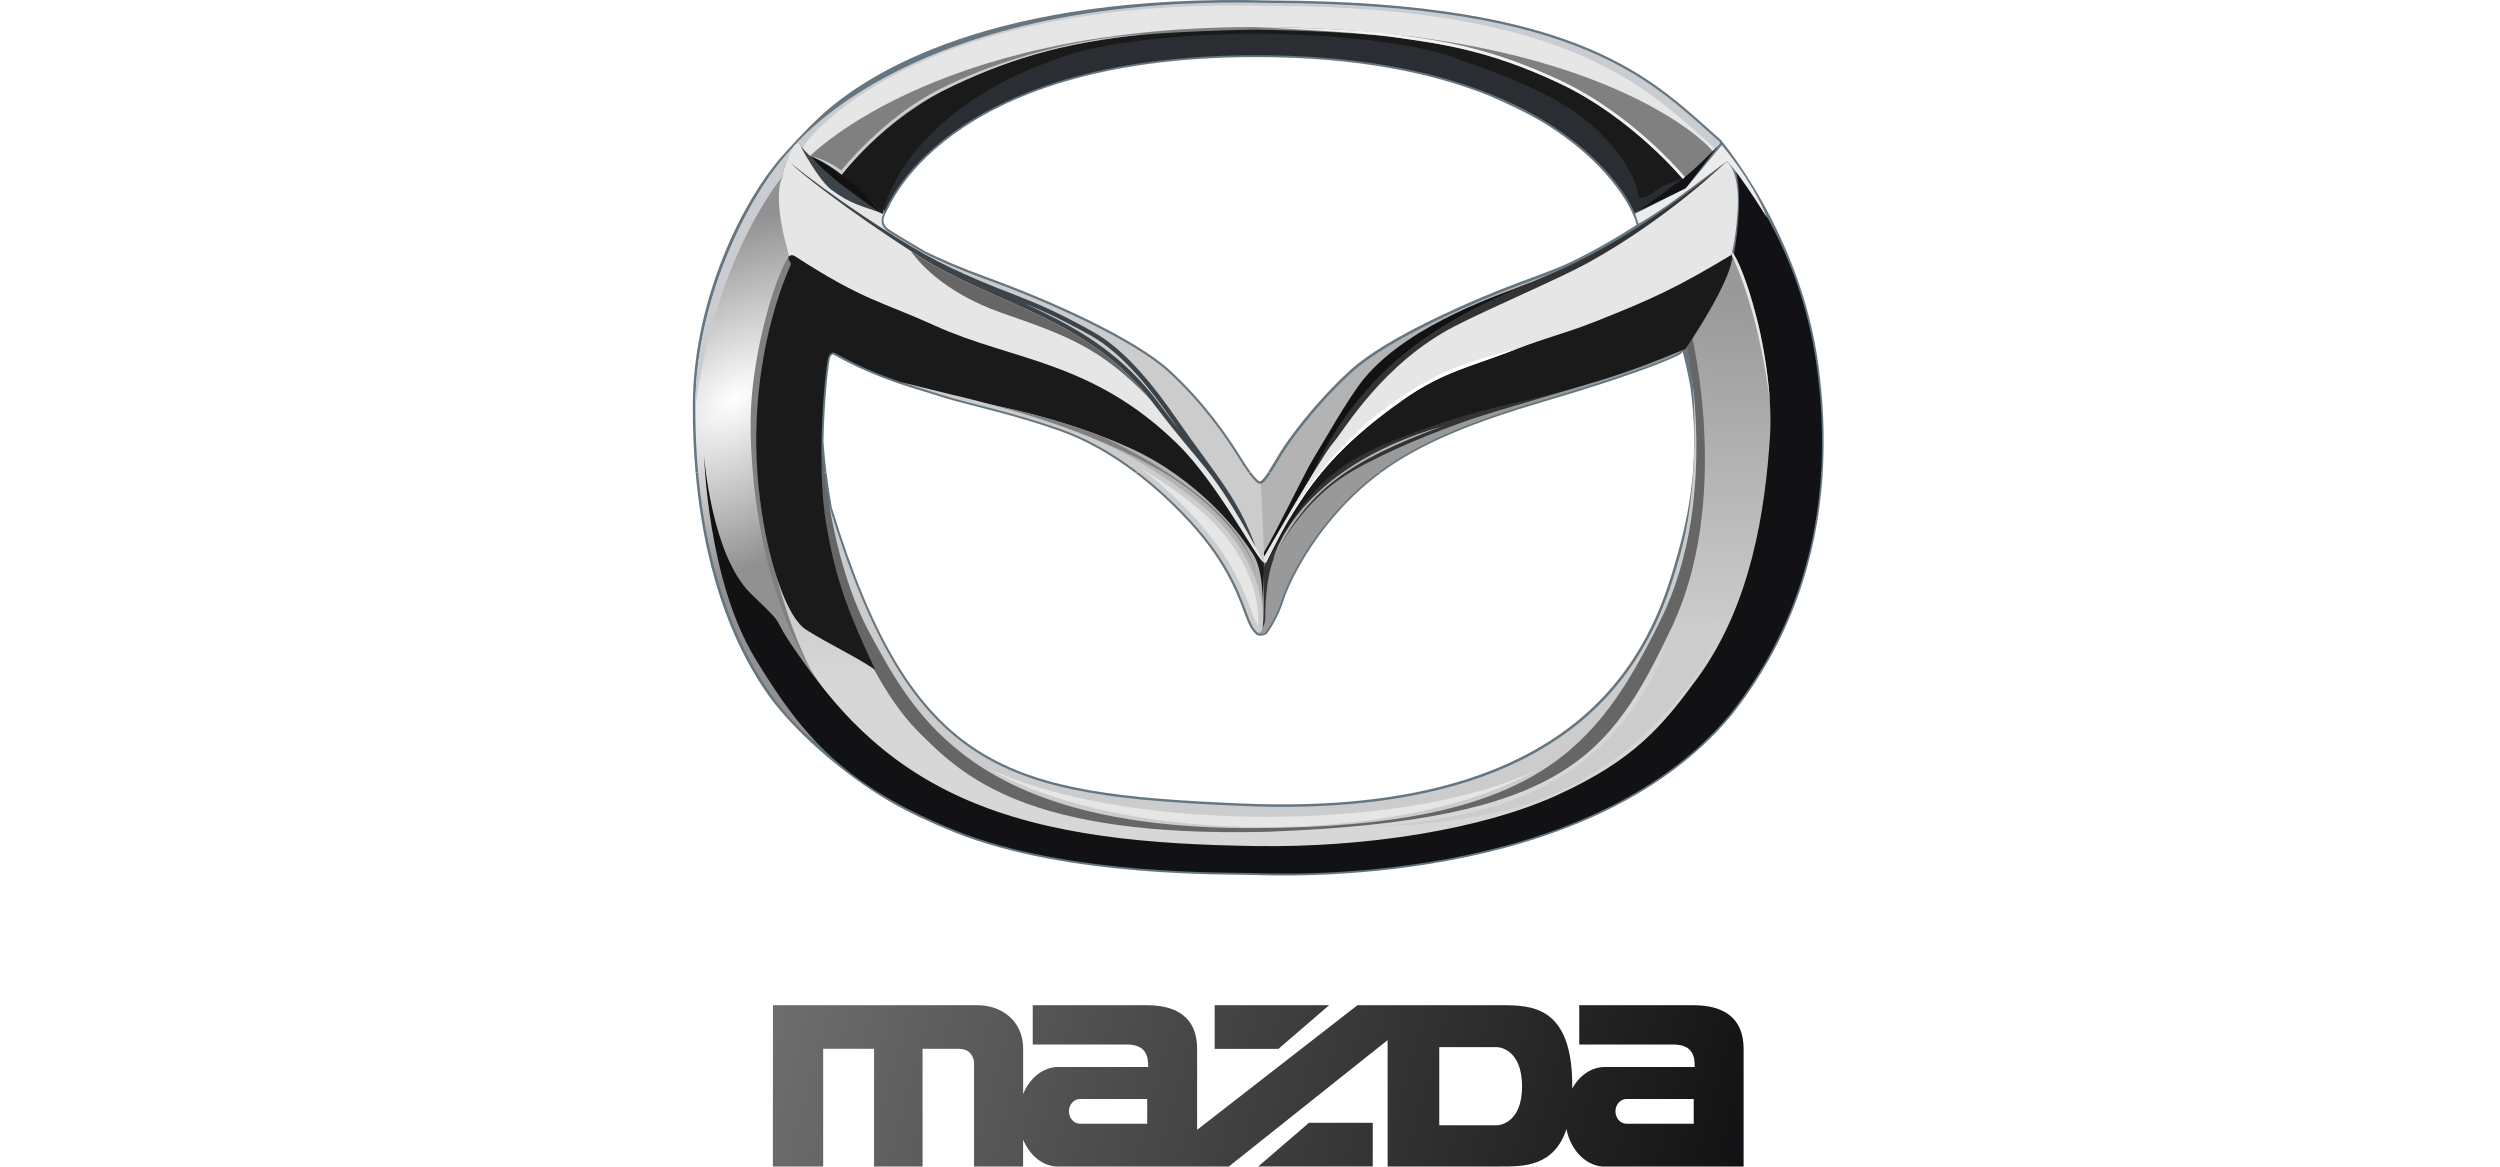 <svg width="120" height="56" viewBox="0 0 120 56" fill="none" xmlns="http://www.w3.org/2000/svg">
<path d="M55.538 19.251C53.937 17.134 52.031 15.947 50.068 14.992C49.75 14.838 49.43 14.689 49.109 14.543C50.039 14.901 50.937 15.309 52.373 16.109C53.948 16.986 55.364 18.857 56.258 20.151C56.369 20.311 56.482 20.472 56.595 20.632C56.247 20.191 55.897 19.726 55.538 19.251Z" fill="#43565C"/>
<path fill-rule="evenodd" clip-rule="evenodd" d="M39.674 22.678C39.742 23.237 39.825 23.795 39.923 24.35C43.838 37.134 48.393 38.083 59.587 38.567C68.282 38.943 73.26 36.836 76.191 34.197C79.125 31.556 80.027 28.369 80.54 26.543C80.909 25.231 81.154 23.964 81.261 22.678L87.495 22.678C87.242 26.807 85.912 30.804 83.103 34.341C79.629 38.519 74.198 40.441 69.498 41.314C64.796 42.188 60.805 42.018 60.192 41.999C59.581 41.98 57.345 42.011 54.59 41.778C51.834 41.544 48.551 41.047 45.852 39.966C44.663 39.49 43.635 39.002 42.731 38.488C40.286 37.05 38.026 34.958 36.92 33.422C35.533 31.495 33.867 28.118 33.391 22.678L39.674 22.678ZM60.048 22.678C60.239 22.936 60.388 23.086 60.469 23.106C60.517 23.098 60.573 23.059 60.655 22.963C60.719 22.888 60.788 22.79 60.862 22.678L66.305 22.678C65.365 23.365 64.552 24.151 63.786 25.093C62.535 26.632 61.819 28.145 61.59 28.882C61.352 29.65 60.899 30.297 60.829 30.393C60.745 30.507 60.362 30.604 60.233 30.386C60.101 30.27 59.966 30.032 59.843 29.721C59.682 29.315 59.481 28.68 59.075 27.881C58.672 27.086 58.064 26.127 57.087 25.069C56.244 24.155 55.367 23.354 54.471 22.678L60.048 22.678Z" fill="#657681"/>
<path fill-rule="evenodd" clip-rule="evenodd" d="M33.387 22.678C33.301 21.698 33.254 20.651 33.254 19.533V19.498L33.254 19.464L33.254 19.43L33.254 19.396C33.297 14.238 35.723 9.56 37.49 7.547C37.733 7.271 38.625 6.272 39.395 5.564C41.609 3.529 47.595 -0.33 60.938 0.023C68.526 0.04 73.148 1.014 76.275 2.338C77.839 3.001 79.027 3.75 80.024 4.509C81.016 5.265 81.819 6.031 82.616 6.729L82.637 6.748L82.646 6.774C82.651 6.789 86.424 11.221 87.279 17.493C87.516 19.228 87.596 20.964 87.491 22.677L81.258 22.678C81.367 21.365 81.334 20.032 81.145 18.612C81.012 17.872 80.873 17.281 80.773 16.892C80.795 16.877 80.639 17.009 80.639 17.009C80.639 17.009 79.532 17.679 74.172 19.256C70.608 20.304 68.198 21.29 66.302 22.677L60.858 22.678C60.874 22.655 60.889 22.631 60.905 22.607C61.088 22.319 61.284 21.968 61.465 21.68C61.865 21.044 63.08 19.354 64.807 17.773C66.493 16.23 70.54 14.412 73.531 13.327C74.032 13.146 74.529 12.953 75.021 12.749C76.251 12.195 77.469 11.492 78.562 10.789C78.49 10.517 78.409 10.342 78.365 10.253C78.365 10.253 78.313 10.12 78.191 9.896C78.067 9.668 77.87 9.343 77.579 8.957C76.996 8.183 76.034 7.159 74.523 6.166C73.821 5.692 72.803 5.167 71.472 4.591C68.82 3.528 65.203 2.74 60.307 2.74C52.721 2.74 48.285 4.608 45.747 6.465C44.478 7.394 43.682 8.322 43.204 9.015C42.965 9.361 42.805 9.649 42.705 9.851C42.607 10.048 42.461 10.332 42.461 10.332C42.317 10.726 42.48 10.894 42.775 11.081C43.371 11.459 44.264 11.979 44.428 12.075C45.152 12.426 46.15 12.865 47.426 13.327C50.416 14.412 54.463 16.23 56.149 17.773C57.878 19.356 59.01 21.077 59.408 21.71C59.588 21.997 59.801 22.341 60.002 22.621C60.017 22.64 60.031 22.66 60.044 22.678L54.467 22.678C53.282 21.783 52.063 21.106 50.847 20.676C48.693 19.913 46.485 19.44 45.516 19.151C45.054 19.013 44.497 18.84 44.041 18.697C43.794 18.619 43.546 18.541 43.299 18.462L43.184 18.423C42.136 18.066 41.062 17.616 40.05 17.043C40.011 17.021 39.986 17.016 39.972 17.015C39.962 17.015 39.952 17.018 39.943 17.023C39.932 17.03 39.919 17.043 39.903 17.064C39.885 17.087 39.868 17.113 39.852 17.136C39.794 17.222 39.565 19.046 39.526 21.201C39.531 21.201 39.56 21.774 39.67 22.678L33.387 22.678" fill="#657681"/>
<path d="M39.758 24.146C43.708 37.222 48.301 38.197 59.596 38.685C77.027 39.439 79.63 30.239 80.658 26.584C81.793 22.55 81.157 17.275 81.157 17.275L82.928 23.171L79.433 34.252L74.53 37.799L69.31 39.35L60.957 40.281L50.29 39.35L44.252 36.38L41.211 32.125L40.031 28.091C40.031 28.091 39.531 25.21 39.758 24.146Z" fill="#CCCCCC"/>
<path d="M80.836 15.899C80.836 15.899 82.744 23.613 79.7 29.776C76.656 35.94 73.759 39.705 60.228 39.749C46.697 39.794 43.887 34.294 41.797 30.485C39.706 26.675 39.438 21.22 39.438 21.22L39.191 27.628L43.065 34.74L46.291 37.624L50.873 39.571L63.13 40.324L68.533 39.571L74.297 38.154L79.791 33.675L81.968 26.006L81.745 17.5C81.406 16.194 81.104 15.66 80.836 15.899Z" fill="#666666"/>
<path d="M37.044 11.859L38.299 12.663C38.299 12.663 38.103 21.587 38.063 21.738C38.024 21.889 38.063 26.714 38.063 26.714L39.67 32.838L38.965 33.414L35.555 24.608L35.909 17.335L36.614 12.778L37.044 11.859Z" fill="#808080"/>
<path d="M81.209 16.135C81.209 16.135 83.145 24.052 80.216 30.169C77.287 36.288 75.175 39.376 60.852 39.926C49.234 40.211 46.214 37.257 44.066 35.108C42.368 33.407 41.186 30.563 41.186 30.563C41.186 30.563 35.943 21.089 36.498 24.077C37.227 27.993 38.389 33.605 42.905 37.127C45.672 39.284 51.251 40.614 51.251 40.614L59.99 41.289L67.809 40.836L80.177 36.18L85.465 24.89C85.219 19.642 84.701 15.301 83.911 11.867L82.186 13.321L81.209 16.135Z" fill="url(#paint0_linear_583_5509)"/>
<path d="M37.562 8.475C37.562 8.475 37.334 10.856 37.879 12.253C37.142 13.405 36.172 16.856 36.046 19.628C35.92 22.401 36.451 29.635 40.111 33.765C39.5 34.894 39.136 35.589 39.136 35.589C39.136 35.589 33.375 31.77 33.375 19.547C33.375 13.651 36.627 8.354 38.352 6.956C37.825 7.675 37.562 8.475 37.562 8.475Z" fill="url(#paint1_radial_583_5509)"/>
<path d="M33.797 21.893C33.797 21.893 33.962 27.816 36.229 31.574C38.496 35.331 40.542 37.734 45.91 39.883C51.279 42.031 58.992 41.869 60.213 41.907C61.435 41.945 76.136 42.588 83.036 34.289C86.989 29.312 88.017 23.416 87.193 17.521C86.37 11.625 83.307 8.181 83.307 8.181C83.307 8.181 83.733 9.25 83.229 12.203C83.976 13.471 85.186 17.682 84.954 21.051C84.722 24.42 84.089 28.99 81.466 32.567C79.779 34.867 78.442 36.476 74.759 38.16C71.077 39.845 65.438 40.687 60.34 40.611C55.243 40.536 50.339 40.147 46.22 38.312C42.101 36.476 39.912 33.684 38.342 31.46C36.772 29.236 37.983 30.364 36.064 28.518C34.145 26.672 33.797 21.893 33.797 21.893Z" fill="#121113"/>
<path d="M37.684 7.527C37.684 7.527 43.002 -0.334 60.951 0.141C76.113 0.175 79.377 4.032 82.559 6.82C82.628 7.024 81.299 8.076 81.299 8.076L79.116 8.877L72.865 4.085L61.76 1.721C61.76 1.721 51.309 2.929 50.874 2.877C50.44 2.824 43.594 6.559 43.594 6.559L42.314 10.392L38.258 7.401L37.684 7.527" fill="#C9CDD1"/>
<path d="M38.637 6.93C38.637 6.93 43.505 -0.178 60.937 0.283C75.663 0.316 79.24 4.433 82.331 7.141C81.344 7.963 80.306 7.848 80.306 7.848L78.579 8.768L72.508 4.114L61.722 1.818C61.722 1.818 51.572 2.991 51.151 2.94C50.729 2.89 44.08 6.517 44.08 6.517L40.552 8.657L38.422 7.404L38.637 6.93Z" fill="#E6E6E6"/>
<path d="M38.637 7.72C38.637 7.72 44.512 1.299 60.199 1.299C75.885 1.299 81.616 6.484 82.218 7.267C81.536 8.123 80.305 9.037 80.305 9.037C76.287 6.571 72.513 4.623 68.985 3.194L59.498 1.825C59.498 1.825 48.286 4.352 48.07 4.352C47.855 4.352 42.033 8.352 42.033 8.352C42.033 8.352 41.557 9.134 41.114 9.038C39.908 8.083 38.637 7.72 38.637 7.72Z" fill="#808080"/>
<path d="M78.469 10.225C78.469 10.225 75.527 2.649 60.318 2.649C45.11 2.649 42.477 10.14 42.477 10.14L41.75 8.897L44.337 5.44L51.192 2.379L55.953 1.668L60.499 1.449L66.326 1.758L70.914 2.713L77.247 5.841L80.677 8.496L80.922 8.764L78.469 10.225Z" fill="#2A2E33"/>
<path d="M78.044 11.399C78.044 11.399 76.576 12.355 73.584 13.44C70.592 14.525 66.565 16.336 64.897 17.863C63.178 19.436 61.969 21.119 61.573 21.748C61.177 22.378 60.709 23.311 60.46 23.22C60.429 23.759 60.305 26.976 60.305 26.976L60.491 27.097L62.061 24.449L67.267 18.918L69.636 16.452L77.71 12.689L78.044 11.399Z" fill="#B3B3B3"/>
<path d="M73.287 13.632C72.316 14.048 67.756 15.451 65.498 18.145C64.728 19.063 63.378 21.482 63.009 22.067C62.64 22.652 60.856 26.381 60.422 26.895C59.987 27.409 62.739 24.722 62.739 24.722C62.739 24.722 70.205 18.241 70.37 18.145C70.534 18.049 73.188 15.715 73.188 15.715C73.188 15.715 74.05 13.306 73.287 13.632" fill="#121113"/>
<path d="M82.817 7.814C82.817 7.814 78.906 11.184 74.923 12.932C70.939 14.681 65.971 16.354 62.997 22.743C60.735 26.64 66.528 19.246 66.528 19.246L69.577 17.111L76.647 14.031L80.262 11.768L82.817 7.814Z" fill="#333333"/>
<path d="M82.876 7.75C82.876 7.75 80.093 10.486 76.174 12.642C74.876 13.356 71.428 14.831 69.84 15.651C66.342 17.458 64.533 20.64 63.967 21.289C63.401 21.939 60.484 27.056 60.484 27.056L61.742 26.793L66.588 20.544L70.531 18.21L79.525 15.458L82.474 13.06C82.474 13.06 83.189 13.414 83.403 10.148C83.534 8.135 82.876 7.75 82.876 7.75L82.876 7.75Z" fill="#E6E6E6"/>
<path d="M76.263 18.485L70.306 20.353L66.964 21.695L62.733 24.775C62.733 24.775 61.736 26.512 61.655 26.881C61.574 27.249 60.954 29.249 60.954 29.249L60.873 29.907L60.657 30.17L60.469 28.986L60.575 27.37L61.401 25.877L62.355 24.275L64.134 22.406L66.587 20.985L70.738 19.722L74.188 18.853L76.263 18.485Z" fill="#333333"/>
<path d="M80.591 16.938C80.591 16.938 79.496 17.598 74.158 19.169C68.82 20.74 66.046 22.175 63.715 25.042C62.456 26.59 61.733 28.115 61.5 28.866C61.267 29.617 60.822 30.253 60.754 30.346C60.684 30.441 60.325 30.482 60.32 30.277C60.319 30.206 60.629 30.468 60.733 29.715C60.73 28.841 60.812 27.294 61.337 26.385C62.06 25.133 63.155 23.631 64.927 22.606C66.699 21.582 68.983 20.694 70.475 20.171C71.967 19.647 75.696 18.645 77.305 18.076C78.913 17.507 80.941 16.642 80.941 16.642L80.591 16.938Z" fill="#999999"/>
<path d="M60.618 27.25C60.618 27.25 60.704 29.649 60.618 29.903C60.531 30.156 60.101 29.776 60.101 29.776L58.355 25.797L55.897 23.313L52.166 21.037L50.527 20.406L47.897 19.606L46.818 19.289L46.602 18.679L52.101 19.986L56.219 22.09L58.333 24.028L59.907 26.133L60.618 27.25Z" fill="#B3B3B3"/>
<path d="M42.945 11.399C42.945 11.399 44.413 12.355 47.405 13.44C50.397 14.525 54.424 16.336 56.092 17.863C57.811 19.436 58.936 21.149 59.332 21.779C59.728 22.409 60.28 23.311 60.529 23.22C60.56 23.759 60.684 26.976 60.684 26.976L60.498 27.097L58.928 24.449L53.722 18.918L51.352 16.452L43.279 12.689L42.945 11.399Z" fill="#CCCCCC"/>
<path d="M59.964 26.194L57.83 23.593L53.955 20.346L41.644 15.656L37.891 12.343C37.891 12.343 37.014 9.535 37.564 8.492C37.544 8.165 38.169 6.463 38.402 6.993C39.038 7.624 39.803 8.562 42.412 10.225C42.187 10.742 42.397 10.968 42.735 11.183C43.395 11.601 44.418 12.194 44.418 12.194L46.616 13.377L50.895 15.484L53.16 16.878L55.376 19.157L57.033 21.155L58.826 23.434L60.661 27.01L59.964 26.194Z" fill="#E6E6E6"/>
<path d="M42.013 32.155C41.063 31.504 39.871 30.965 38.707 30.236C37.772 29.651 37.035 27.228 36.669 25.212C35.365 18.033 37.941 12.756 37.941 12.756C37.941 12.756 37.986 12.631 37.937 12.587C37.75 12.42 37.884 12.119 38.178 12.31C41.467 14.444 42.31 14.463 44.886 15.636C48.576 17.316 52.444 17.301 56.547 21.339C58.501 23.261 60.442 27.046 60.667 26.999C60.651 27.376 60.592 29.156 60.592 29.156C60.592 29.156 60.696 27.444 60.137 26.585C57.87 23.102 54.549 21.653 54.549 21.653C54.549 21.653 51.688 20.198 47.205 19.356C45.272 18.993 42.519 18.323 40.119 16.967C39.921 16.855 39.847 16.991 39.778 17.093C39.647 17.284 39.13 22.109 39.666 25.212C40.164 28.092 40.846 29.651 42.013 32.155Z" fill="#1A1A1A"/>
<path d="M38.426 7.013C38.426 7.013 39.867 8.68 42.329 10.234C41.299 9.861 40.839 9.803 39.908 9.11C39.283 8.645 38.426 7.013 38.426 7.013Z" fill="#3C444B"/>
<path d="M82.523 6.94C82.523 6.94 81.379 8.142 80.613 8.702C79.847 9.262 78.562 10.18 78.562 10.18L80.902 9.05L82.523 6.939" fill="#121113"/>
<path d="M40.297 8.511C40.297 8.511 42.359 5.722 45.809 4.087C49.259 2.453 51.56 2.103 53.691 1.797C55.737 1.503 59.883 1.426 60.209 1.421H60.229C60.565 1.426 64.947 1.502 66.996 1.797C69.126 2.103 71.445 2.386 74.895 4.02C78.345 5.655 80.775 8.592 80.775 8.592C80.775 8.592 79.909 8.791 79.381 9.214C78.852 9.636 78.654 9.446 78.654 9.446C78.654 9.446 78.607 8.278 77.001 6.571C75.395 4.863 72.914 3.854 69.703 2.732C66.598 1.648 60.623 1.612 60.229 1.611H60.209C59.825 1.612 54.087 1.648 50.984 2.732C47.773 3.854 45.905 5.142 44.299 6.85C42.693 8.558 42.359 10.289 42.359 10.289C42.359 10.289 41.834 9.636 41.306 9.214C40.778 8.791 40.297 8.511 40.297 8.511L40.297 8.511Z" fill="#1A1A1A"/>
<path fill-rule="evenodd" clip-rule="evenodd" d="M56.588 20.637C56.241 20.173 55.892 19.71 55.543 19.247C53.941 17.13 52.033 15.942 50.07 14.987C49.753 14.833 49.433 14.684 49.111 14.538C50.035 14.908 50.933 15.316 52.369 16.116C53.942 16.992 55.357 18.862 56.251 20.156C56.363 20.317 56.475 20.477 56.588 20.637ZM37.977 7.851C38.258 8.155 40.48 9.986 44.137 12.316C47.874 14.696 52.222 15.213 55.369 19.374C57.82 22.614 58.072 22.268 60.28 26.274C59.87 25.131 59.437 24.335 58.882 23.486C58.327 22.638 57.322 21.327 56.43 20.037C55.538 18.746 54.098 16.835 52.475 15.931C50.852 15.027 49.911 14.62 48.851 14.206C47.79 13.792 46.062 13.137 44.39 12.205C42.718 11.274 39.845 9.355 37.977 7.851Z" fill="#3C444B"/>
<path d="M60.773 27.04C62.426 23.545 64.022 21.538 67.335 19.197C69.253 17.842 70.637 17.593 72.825 16.745C74.274 16.183 75.145 16.003 76.589 15.429C79.228 14.379 80.404 13.863 83.119 12.227C83.308 12.852 81.904 15.305 80.901 16.745C78.081 17.958 75.81 18.632 72.431 19.404C70.404 19.867 68.913 20.346 66.854 21.159C63.404 22.52 62.406 24.197 60.773 27.04V27.04Z" fill="#1A1A1A"/>
<path d="M59.844 26.881C60.38 27.915 60.626 28.829 60.626 29.75C60.626 30.671 60.276 30.513 59.952 29.698C59.629 28.882 59.144 27.145 57.176 25.013C55.209 22.881 53.052 21.354 50.896 20.591C48.74 19.828 46.53 19.354 45.559 19.064C44.589 18.775 43.203 18.331 43.203 18.331L45.64 18.933C45.64 18.933 51.166 20.144 54.319 21.96C57.472 23.776 58.998 25.249 59.844 26.881Z" fill="#CCCCCC"/>
<path d="M37.558 8.479C37.438 8.622 34.356 12.338 33.375 19.546C33.375 13.967 36.299 8.794 38.074 7.07C37.826 7.432 37.556 8.241 37.558 8.479Z" fill="#C9CDD1"/>
<path d="M42.346 10.271C42.346 10.271 41.567 9.27 40.592 8.523C39.618 7.777 38.875 7.472 38.875 7.472C38.875 7.472 39.415 8.12 40.513 8.965C41.611 9.811 42.346 10.271 42.346 10.271Z" fill="#121113"/>
<path d="M38.875 7.479C38.875 7.479 39.498 7.666 40.407 8.384C40.407 8.384 42.361 5.796 45.25 4.36C48.14 2.924 50.995 2.028 54.914 1.649C54.914 1.649 50.079 1.809 45.167 4.248C42.382 5.631 40.385 8.178 40.385 8.178C39.898 7.828 39.395 7.595 38.875 7.479Z" fill="#C9CDD1"/>
<path d="M83.154 12.098C83.154 12.098 83.686 12.775 84.346 15.377C84.848 17.355 84.957 19.299 84.957 19.299C84.957 19.299 84.531 15.254 83.117 12.23L83.154 12.098Z" fill="#E6E6E6"/>
<path d="M60.23 1.299C60.586 1.291 64.963 1.36 67.017 1.655C68.087 1.809 69.204 1.957 70.486 2.271C71.772 2.587 73.223 3.069 74.959 3.891C76.701 4.717 78.183 5.87 79.228 6.814C79.665 7.21 80.085 7.624 80.486 8.056C80.62 8.2 80.75 8.346 80.878 8.494L80.775 8.591C80.775 8.591 78.345 5.654 74.895 4.019C71.445 2.385 69.126 2.102 66.996 1.796C64.947 1.501 60.23 1.299 60.23 1.299Z" fill="#F2F2F2"/>
<path d="M47.484 36.907C54.297 40.068 67.976 39.88 73.834 36.907C67.675 40.533 54.222 40.721 47.484 36.907Z" fill="#E6E6E6"/>
<path d="M80.504 29.824H82.866C82.866 29.824 80.282 36.397 73.049 38.684C70.022 39.642 65.488 39.694 65.488 39.694C73.76 39.22 78.013 36.638 80.504 29.823V29.824Z" fill="#CCCCCC"/>
<path d="M61.883 24.891C61.883 24.891 64.045 20.456 69.168 17.948C70.518 17.288 72.776 16.759 72.776 16.759L71.462 17.241C69.99 17.758 68.823 18.143 67.335 19.195C64.779 21.001 63.245 22.608 61.918 24.854L61.883 24.891Z" fill="white"/>
<path d="M61.117 26.848C61.117 26.848 62.113 22.527 69.24 20.458C64.697 22.135 62.674 23.6 61.117 26.848V26.848Z" fill="#B3B3B3"/>
<path d="M60.381 30.039C60.328 29.955 60.256 29.821 60.175 29.616C60.011 29.203 59.807 28.559 59.395 27.748C58.978 26.928 58.353 25.943 57.354 24.86C56.524 23.961 55.66 23.167 54.773 22.49C57.525 24.143 58.875 25.506 59.641 26.984C60.164 27.993 60.398 28.872 60.398 29.75C60.398 29.873 60.391 29.968 60.381 30.039Z" fill="#E6E6E6"/>
<path d="M78.484 10.259L78.65 10.74C78.65 10.74 79.472 10.296 80.952 9.183C82.432 8.069 82.889 7.738 82.889 7.738C82.889 7.738 83.314 8.057 84.81 10.442C84.81 10.442 84.344 9.038 82.648 6.96L80.926 9.034L78.484 10.259Z" fill="#ECECEC"/>
<path d="M55.202 19.16C52.819 16.656 51.138 16.088 48.087 15.021C45.156 13.997 43.948 12.388 43.719 12.048C43.857 12.137 43.995 12.226 44.134 12.315C47.807 14.654 52.069 15.194 55.202 19.16Z" fill="#666666"/>
<path d="M69.085 54.014H71.85C71.85 54.014 73.058 54.005 73.058 52.153C73.058 50.265 71.85 50.262 71.85 50.262H69.085V54.014ZM51.843 52.751C51.548 52.751 51.31 53.017 51.31 53.345C51.31 53.673 51.548 53.939 51.843 53.939L55.066 53.938V52.751L51.843 52.751ZM78.075 52.751C77.781 52.751 77.542 53.017 77.542 53.345C77.542 53.673 77.781 53.939 78.075 53.939L81.298 53.938V52.751L78.075 52.751V52.751ZM76.949 51.217H81.345C81.346 50.798 81.316 50.136 80.312 50.136C79.275 50.135 75.803 50.136 75.803 50.136V48.25C75.803 48.25 79.155 48.251 81.298 48.251C82.636 48.25 83.694 48.783 83.694 50.344L83.693 55.995H76.964L77.041 56C76.15 56 75.4 55.234 75.19 54.199C74.591 55.995 73.142 55.994 72.022 55.992L66.605 55.992V49.925L58.983 55.995H50.732L50.808 56C50.068 56 49.426 55.472 49.109 54.699L49.108 55.995H46.754V51.01C46.754 51.01 46.748 50.346 46.024 50.344H44.283V55.995H41.954V50.344H39.512V55.995H37.098L37.102 48.25L46.929 48.25C48.014 48.25 49.112 48.945 49.112 50.345L49.111 52.51C49.428 51.74 50.068 51.214 50.807 51.214L50.717 51.217H55.113C55.113 50.798 55.084 50.136 54.08 50.136C53.042 50.135 49.571 50.136 49.571 50.136V48.25C49.571 48.25 52.923 48.251 55.066 48.251C56.404 48.25 57.462 48.783 57.462 50.344L57.461 54.231L65.158 48.25H66.605L72.04 48.25C73.471 48.25 75.468 48.25 75.468 52.111L75.467 52.25C75.811 51.624 76.387 51.214 77.039 51.214L76.949 51.217ZM58.305 48.25H63.799L61.366 50.345H58.304L58.305 48.25ZM65.891 55.989H60.397L62.83 53.895H65.893L65.891 55.989Z" fill="url(#paint2_linear_583_5509)"/>
<path d="M47.691 19.448C47.691 19.448 48.184 19.553 48.341 19.589C50.144 19.99 51.627 20.471 52.691 20.868C53.601 21.271 54.621 21.798 55.728 22.489C60.272 25.323 60.297 27.687 60.297 27.687C60.297 27.687 60.232 26.06 57.46 23.797C54.665 21.518 49.917 20.073 48.513 19.68C48.255 19.608 47.691 19.448 47.691 19.448Z" fill="#808080"/>
<defs>
<linearGradient id="paint0_linear_583_5509" x1="79.611" y1="14.199" x2="79.149" y2="33.456" gradientUnits="userSpaceOnUse">
<stop stop-color="#999999"/>
<stop offset="1" stop-color="#D7D7D7"/>
</linearGradient>
<radialGradient id="paint1_radial_583_5509" cx="0" cy="0" r="1" gradientUnits="userSpaceOnUse" gradientTransform="translate(35.27 19.146) rotate(-36.123) scale(12.055 7.392)">
<stop stop-color="white"/>
<stop offset="1" stop-color="#919191"/>
</radialGradient>
<linearGradient id="paint2_linear_583_5509" x1="82.742" y1="59.062" x2="28.661" y2="44.301" gradientUnits="userSpaceOnUse">
<stop stop-color="#121113"/>
<stop offset="1" stop-color="#808080"/>
</linearGradient>
</defs>
</svg>
